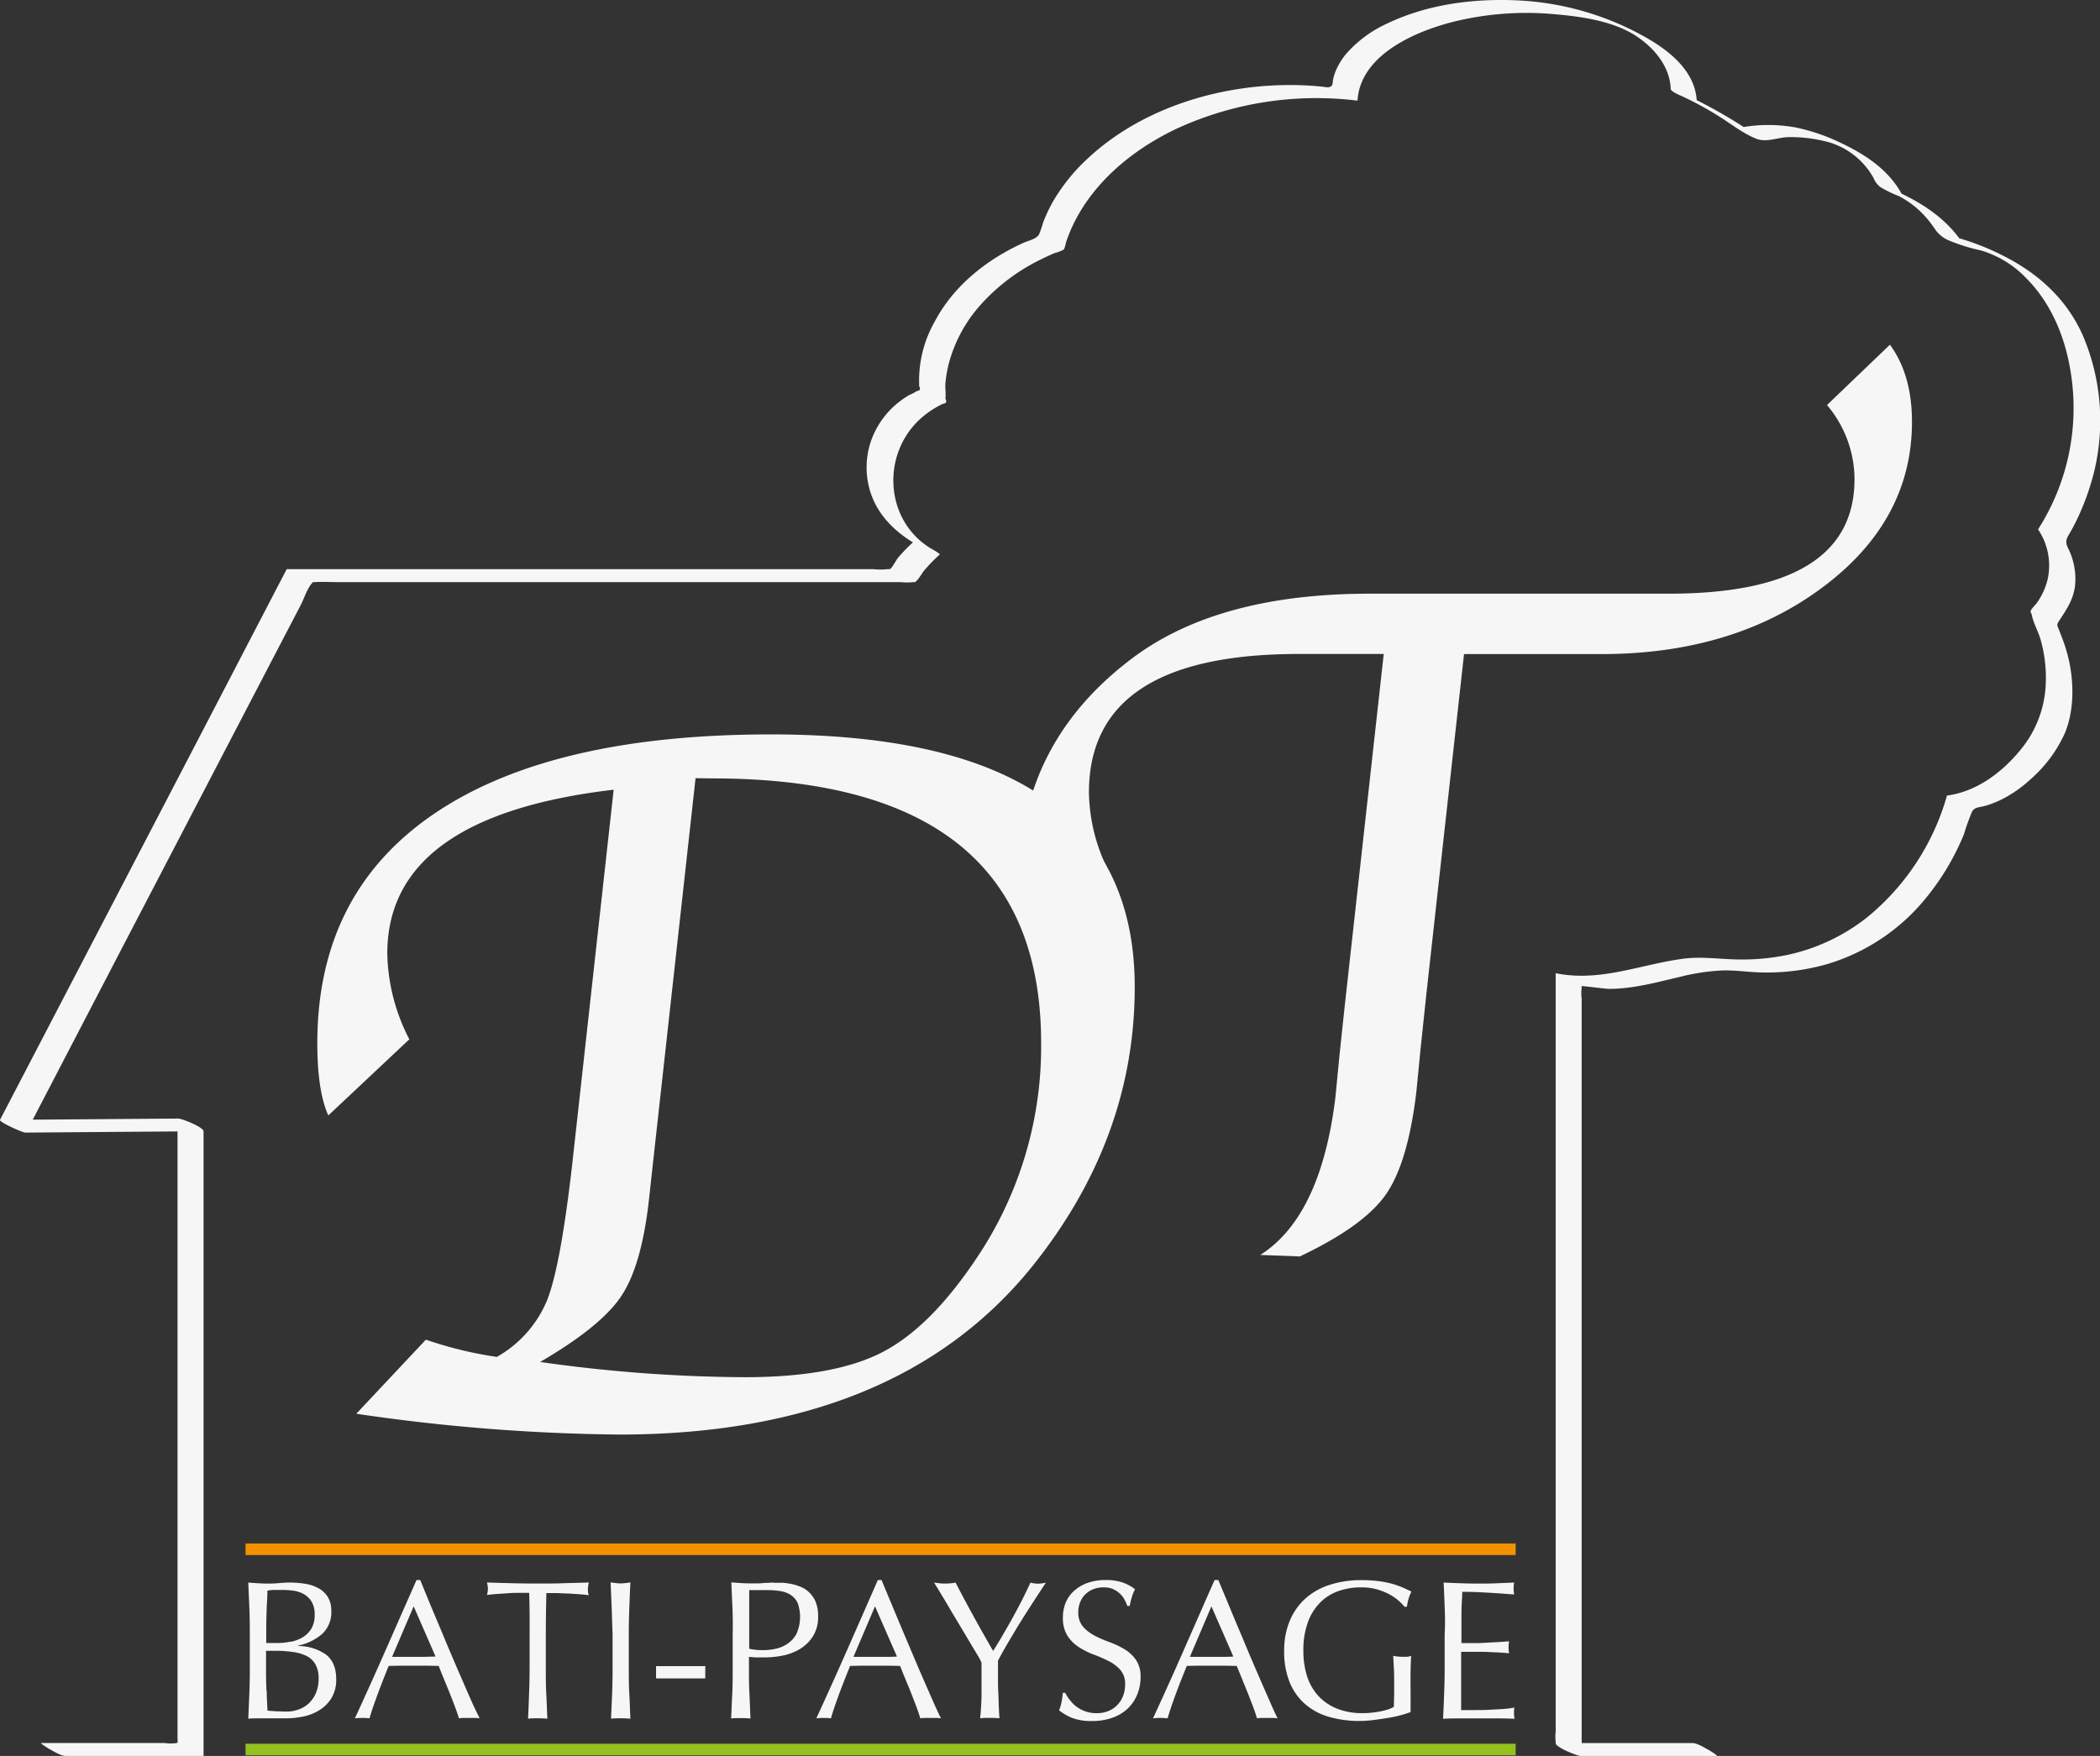 <svg xmlns="http://www.w3.org/2000/svg" viewBox="0 0 406.68 340.14"><rect x="0" y="0" width="406.68" height="340.14" fill="#333333" stroke="none"/><defs><style>.cls-1{fill:#f6f6f6;}.cls-2,.cls-3{fill:none;stroke-miterlimit:10;stroke-width:2.24px;}.cls-2{stroke:#f39200;}.cls-3{stroke:#95c11f;}</style></defs><g id="Calque_2" data-name="Calque 2"><g id="Calque_1-2" data-name="Calque 1"><path class="cls-1" d="M69,273.85,82.47,259.5a75.48,75.48,0,0,0,13.75,3.34,22.48,22.48,0,0,0,9.78-11.1q2.61-6.75,4.84-26.46l8-72.31Q75,158.12,75,184.72a37.56,37.56,0,0,0,4.27,16.6L63.58,216.07q-2.13-4.74-2.13-14,0-29.07,22.64-44.45t65.28-15.36q70.38,0,70.38,48.95,0,29.28-19.77,54-26.28,32.67-80.07,32.67A369.56,369.56,0,0,1,69,273.85ZM134.7,150.74l-8.06,72.84-1,9.12q-1.45,12.69-5.43,18.52t-15.61,12.6a288.78,288.78,0,0,0,39.66,2.95q17.18,0,26.53-4.8t18.29-18.19A73.31,73.31,0,0,0,201.62,202q0-51.22-63.71-51.22Z"/><path class="cls-1" d="M274.28,211.58q-1.65,13.77-5.95,19.87t-16.61,11.93l-7.65-.29q11.73-7.47,14.54-30.54l.84-8.61,1-9.4,7.52-67.86H251.47q-40.59,0-40.59,26.85a34.69,34.69,0,0,0,4.56,16.58l-15.8,15.12a52.12,52.12,0,0,1-2.23-14.83q0-26.65,22.19-43.14Q236.19,115,265.26,115h57.88q36,0,36-22.2a22.34,22.34,0,0,0-5.33-14.34L366,66.77q4.26,5.82,4.27,14.93,0,19.1-17.22,32t-42.53,13h-27l-7.26,65.53L275.12,203Z"/><line class="cls-2" x1="293.52" y1="300.1" x2="47.55" y2="300.1"/><line class="cls-3" x1="293.52" y1="338.89" x2="47.55" y2="338.89"/><path class="cls-1" d="M48.29,311.45c-.07-1.63-.14-3.25-.21-4.9.66.06,1.34.1,2,.14s1.36.06,2,.06a20,20,0,0,0,2-.1c.69-.06,1.36-.1,2-.1a18.81,18.81,0,0,1,3.1.25,8,8,0,0,1,2.57.89,4.86,4.86,0,0,1,1.76,1.7,5.1,5.1,0,0,1,.65,2.67,5.72,5.72,0,0,1-1.78,4.45,10.19,10.19,0,0,1-4.65,2.25v.08a9.39,9.39,0,0,1,5.38,1.65c1.31,1,2,2.59,2,4.78a6.84,6.84,0,0,1-.88,3.59,7.11,7.11,0,0,1-2.3,2.36,9.34,9.34,0,0,1-3.11,1.26,16.44,16.44,0,0,1-3.39.37c-.61,0-1.23,0-1.86,0s-1.25,0-1.85,0H49.93c-.63,0-1.24,0-1.85.08l.21-4.89q.09-2.41.09-4.95v-6.58Q48.38,313.91,48.29,311.45Zm8,6.58a7.11,7.11,0,0,0,2.36-.9,4.86,4.86,0,0,0,1.66-1.68,5.1,5.1,0,0,0,.63-2.65,4.81,4.81,0,0,0-.57-2.51,4.25,4.25,0,0,0-1.46-1.46,5.73,5.73,0,0,0-2-.69,14.88,14.88,0,0,0-2.22-.16c-.66,0-1.22,0-1.68,0s-.87.09-1.22.13c0,1.23-.11,2.44-.15,3.64s-.08,2.41-.08,3.63v2.88h2.06A12.52,12.52,0,0,0,56.24,318Zm-4.64,9.45c0,1.29.1,2.57.15,3.88l1.72.13c.67,0,1.34.05,2,.05a6.73,6.73,0,0,0,2.35-.42,5.54,5.54,0,0,0,2-1.24,5.9,5.9,0,0,0,1.34-2,7.23,7.23,0,0,0,.49-2.74,5.4,5.4,0,0,0-.59-2.7,4.1,4.1,0,0,0-1.7-1.65A8.16,8.16,0,0,0,56.7,320a22.72,22.72,0,0,0-3.46-.23H51.52v3.9C51.52,324.93,51.54,326.22,51.6,327.48Z"/><path class="cls-1" d="M83.35,310.87l2.19,5.21q1.09,2.64,2.21,5.25c.74,1.74,1.44,3.34,2.09,4.84s1.23,2.82,1.76,4,1,2.06,1.28,2.68a7.33,7.33,0,0,0-1-.08h-2a7.21,7.21,0,0,0-1,.08c-.18-.59-.42-1.3-.73-2.13s-.64-1.69-1-2.6-.74-1.82-1.13-2.76-.74-1.81-1.06-2.66l-2.49-.05c-.85,0-1.69,0-2.53,0s-1.57,0-2.33,0l-2.34.05c-.81,2-1.55,3.89-2.21,5.69s-1.17,3.28-1.5,4.46a12.33,12.33,0,0,0-1.41-.08,12.51,12.51,0,0,0-1.42.08q3.09-6.71,6-13.32t5.93-13.47h.72Q82.29,308.28,83.35,310.87Zm-7.42,10.07c.66,0,1.35,0,2.07,0s1.4,0,2.06,0l2.15,0,2.14-.06-4.24-9.72Z"/><path class="cls-1" d="M102.48,308.55H100.4c-.73,0-1.46,0-2.18.08l-2.1.14c-.69.05-1.29.11-1.82.19a4.56,4.56,0,0,0,.19-1.23,5.23,5.23,0,0,0-.19-1.19c1.68.06,3.32.1,4.93.14s3.25.06,4.94.06,3.33,0,4.94-.06,3.24-.08,4.93-.14a5.35,5.35,0,0,0-.19,1.23A4.41,4.41,0,0,0,114,309c-.53-.08-1.14-.14-1.82-.19l-2.1-.14c-.73,0-1.45-.06-2.19-.08h-2.08q-.1,3.93-.11,7.92v6.58c0,1.68,0,3.34.09,5s.13,3.24.21,4.83c-.58-.05-1.2-.08-1.87-.08s-1.29,0-1.87.08c.08-1.59.14-3.19.2-4.83s.1-3.29.1-5v-6.58Q102.6,312.48,102.48,308.55Z"/><path class="cls-1" d="M118.46,311.51c-.07-1.62-.14-3.26-.21-5,.34.06.65.1,1,.14a7,7,0,0,0,1.83,0c.31,0,.63-.08,1-.14-.08,1.7-.15,3.34-.21,5s-.1,3.28-.1,5v6.58c0,1.68,0,3.34.1,5s.13,3.24.21,4.83c-.59-.05-1.21-.08-1.87-.08s-1.29,0-1.88.08c.07-1.59.14-3.19.21-4.83s.09-3.29.09-5v-6.58C118.55,314.79,118.52,313.13,118.46,311.51Z"/><path class="cls-1" d="M136.58,322.74v2.38h-9.53v-2.38Z"/><path class="cls-1" d="M141.85,311.51c-.08-1.62-.15-3.26-.22-5,.61.06,1.23.1,1.85.14s1.25.06,1.86.06c.31,0,.68,0,1.11,0s.87,0,1.32-.06.87,0,1.28-.06.75,0,1,0,.85,0,1.41,0a13.51,13.51,0,0,1,1.79.23,9.89,9.89,0,0,1,1.85.58,5,5,0,0,1,1.66,1.11,5.47,5.47,0,0,1,1.21,1.81,7.17,7.17,0,0,1,.46,2.71,7,7,0,0,1-1.1,4.09,7.89,7.89,0,0,1-2.67,2.45,10.42,10.42,0,0,1-3.37,1.18,18.25,18.25,0,0,1-3.16.3h-1.6c-.49,0-1-.06-1.49-.11v2.11c0,1.68,0,3.34.09,5s.13,3.24.21,4.83c-.59-.05-1.21-.08-1.88-.08s-1.29,0-1.87.08c.07-1.59.14-3.19.22-4.83s.08-3.29.08-5v-6.58C141.93,314.79,141.91,313.13,141.85,311.51Zm5.94,8.13a11.07,11.07,0,0,0,2.45-.27,6.39,6.39,0,0,0,2.31-1,5.27,5.27,0,0,0,1.72-1.95,8.05,8.05,0,0,0,.22-5.87A3.79,3.79,0,0,0,153.2,309a4.92,4.92,0,0,0-2-.78,15.43,15.43,0,0,0-2.68-.21h-3.43v11.36A11.43,11.43,0,0,0,147.79,319.64Z"/><path class="cls-1" d="M182.23,332.85a7.47,7.47,0,0,0-1-.08h-2a7.35,7.35,0,0,0-1,.08q-.27-.89-.72-2.13c-.31-.83-.65-1.69-1-2.6s-.74-1.82-1.13-2.76-.73-1.81-1.07-2.66l-2.48-.05c-.85,0-1.69,0-2.53,0s-1.57,0-2.33,0l-2.34.05c-.81,2-1.56,3.89-2.22,5.69s-1.16,3.28-1.49,4.46a12.38,12.38,0,0,0-1.42-.08,12.2,12.2,0,0,0-1.41.08q3.09-6.71,6-13.32T170,306.06h.72q.91,2.22,2,4.81c.71,1.72,1.44,3.45,2.18,5.21l2.22,5.25c.74,1.74,1.43,3.34,2.09,4.84s1.23,2.82,1.76,4S181.89,332.23,182.23,332.85Zm-16.95-11.91c.66,0,1.35,0,2.06,0s1.4,0,2.07,0l2.14,0c.72,0,1.43,0,2.15-.06l-4.25-9.72Z"/><path class="cls-1" d="M189.06,320.2c-.5-.84-1.05-1.75-1.64-2.75s-1.24-2.07-1.9-3.18-1.3-2.16-1.89-3.18-1.14-1.91-1.63-2.72-.86-1.4-1.11-1.82c.35.06.7.1,1.05.14a9.31,9.31,0,0,0,2.11,0c.34,0,.7-.08,1-.14,1.15,2.23,2.32,4.41,3.5,6.56s2.44,4.36,3.77,6.68c.59-.91,1.2-1.92,1.83-3s1.28-2.21,1.92-3.37,1.25-2.29,1.84-3.45,1.13-2.3,1.64-3.4a7.28,7.28,0,0,0,1.49.2,7.36,7.36,0,0,0,1.5-.2c-1.23,1.87-2.33,3.55-3.3,5.06s-1.82,2.87-2.56,4.1-1.38,2.32-1.95,3.3-1.05,1.87-1.46,2.66c0,.94,0,1.95,0,3s0,2.11.06,3.16.06,2,.1,2.86.08,1.59.13,2.13c-.59-.05-1.21-.08-1.87-.08s-1.29,0-1.88.08a48.29,48.29,0,0,0,.27-4.83c0-1.88,0-3.87,0-5.92C189.93,321.66,189.56,321,189.06,320.2Z"/><path class="cls-1" d="M207.16,329.26a6.41,6.41,0,0,0,1.26,1.29,6.35,6.35,0,0,0,4,1.3,5.59,5.59,0,0,0,2.28-.44,5,5,0,0,0,1.72-1.19,5.18,5.18,0,0,0,1.09-1.76,6.13,6.13,0,0,0,.38-2.16,4.09,4.09,0,0,0-.9-2.79,7.19,7.19,0,0,0-2.24-1.72,26.7,26.7,0,0,0-2.89-1.27,14.87,14.87,0,0,1-2.88-1.43,7.46,7.46,0,0,1-2.24-2.2,6.38,6.38,0,0,1-.9-3.6,7.28,7.28,0,0,1,.57-2.92,6.27,6.27,0,0,1,1.67-2.28,7.82,7.82,0,0,1,2.62-1.5,10.31,10.31,0,0,1,3.44-.53,10,10,0,0,1,3.18.45,7.85,7.85,0,0,1,2.49,1.35,7.05,7.05,0,0,0-.58,1.38,18.13,18.13,0,0,0-.46,1.84h-.46a10.17,10.17,0,0,0-.51-1.17,4.44,4.44,0,0,0-.88-1.17,4.81,4.81,0,0,0-1.32-.9,4.31,4.31,0,0,0-1.84-.36,5.43,5.43,0,0,0-2,.34,4.83,4.83,0,0,0-1.57,1,4.31,4.31,0,0,0-1,1.52,4.78,4.78,0,0,0-.37,1.91,4.16,4.16,0,0,0,.9,2.83,7.69,7.69,0,0,0,2.24,1.74,22.46,22.46,0,0,0,2.89,1.26,16.36,16.36,0,0,1,2.89,1.37,7.29,7.29,0,0,1,2.23,2.05,5.65,5.65,0,0,1,.91,3.37,8.68,8.68,0,0,1-.64,3.34,7.77,7.77,0,0,1-1.83,2.73,8.22,8.22,0,0,1-3,1.8,11.59,11.59,0,0,1-4,.63,10,10,0,0,1-3.85-.63,10.77,10.77,0,0,1-2.46-1.43,8.4,8.4,0,0,0,.47-1.6,16.17,16.17,0,0,0,.25-1.81h.46A7.28,7.28,0,0,0,207.16,329.26Z"/><path class="cls-1" d="M247.43,332.85a7.47,7.47,0,0,0-1-.08h-2a7.59,7.59,0,0,0-1,.08q-.27-.89-.72-2.13c-.31-.83-.65-1.69-1-2.6s-.75-1.82-1.12-2.76-.75-1.81-1.08-2.66l-2.48-.05c-.84,0-1.69,0-2.53,0s-1.57,0-2.34,0l-2.32.05c-.83,2-1.57,3.89-2.23,5.69s-1.16,3.28-1.49,4.46a12.55,12.55,0,0,0-2.83,0q3.1-6.71,6-13.32t5.92-13.47h.73c.62,1.48,1.28,3.08,2,4.81s1.43,3.45,2.18,5.21,1.47,3.51,2.21,5.25,1.44,3.34,2.09,4.84,1.24,2.82,1.75,4S247.1,332.23,247.43,332.85Zm-17-11.91c.66,0,1.35,0,2.06,0s1.41,0,2.07,0l2.14,0c.72,0,1.43,0,2.14-.06l-4.24-9.72Z"/><path class="cls-1" d="M270.6,309.85a10.32,10.32,0,0,0-1.91-1.21,12.89,12.89,0,0,0-2.34-.85,11.36,11.36,0,0,0-2.73-.31,13.28,13.28,0,0,0-4.43.72,9.49,9.49,0,0,0-3.55,2.24,10.46,10.46,0,0,0-2.37,3.83,15.59,15.59,0,0,0-.86,5.49,16,16,0,0,0,.75,5.05,10.33,10.33,0,0,0,2.25,3.81A10,10,0,0,0,259,331a12.81,12.81,0,0,0,4.81.84c.53,0,1.1,0,1.68-.07s1.15-.13,1.7-.24a12.84,12.84,0,0,0,1.54-.38,5.61,5.61,0,0,0,1.2-.53l.06-2.3c0-.76,0-1.54,0-2.33s0-1.79-.05-2.68-.09-1.75-.14-2.57a9.2,9.2,0,0,0,1.84.19l.85,0a4.36,4.36,0,0,0,.8-.16c-.05.58-.09,1.52-.12,2.77s0,2.94,0,5c0,.52,0,1,0,1.55s0,1,0,1.55c-.54.2-1.21.42-2,.63a23.11,23.11,0,0,1-2.56.53c-.91.14-1.81.28-2.72.39a20.64,20.64,0,0,1-2.46.17,21.17,21.17,0,0,1-6.14-.82,12,12,0,0,1-4.66-2.55,11.26,11.26,0,0,1-2.94-4.28,15.77,15.77,0,0,1-1-5.93,14.88,14.88,0,0,1,1.07-5.8,12.07,12.07,0,0,1,3-4.3,12.93,12.93,0,0,1,4.72-2.68,19.6,19.6,0,0,1,6.15-.92,25.5,25.5,0,0,1,3.46.21,18.82,18.82,0,0,1,2.68.55,16.32,16.32,0,0,1,2,.73c.59.26,1.11.51,1.57.73a6.59,6.59,0,0,0-.55,1.38,7.6,7.6,0,0,0-.32,1.56H272A10.52,10.52,0,0,0,270.6,309.85Z"/><path class="cls-1" d="M279.78,311.45c-.06-1.63-.13-3.25-.21-4.9,1.15.06,2.29.1,3.42.14s2.28.06,3.43.06,2.28,0,3.41-.06,2.26-.08,3.4-.14a5.63,5.63,0,0,0-.11,1.16,5.51,5.51,0,0,0,.11,1.14c-.81-.05-1.56-.1-2.24-.16l-2.14-.14-2.47-.14q-1.33-.06-3.21-.06c0,.83-.06,1.61-.1,2.34s-.05,1.58-.05,2.52,0,2,0,2.92,0,1.65,0,2.14c1.12,0,2.12,0,3,0s1.7-.06,2.45-.1l2-.11,1.78-.13a6.47,6.47,0,0,0-.11,1.18,6.2,6.2,0,0,0,.11,1.14q-1-.1-2.31-.18c-.88,0-1.76-.09-2.64-.1l-2.49,0-1.85,0c0,.23,0,.48,0,.75s0,.61,0,1v3.79c0,1.46,0,2.65,0,3.6s0,1.65,0,2.14h2.68c1,0,1.93,0,2.85-.06s1.81-.08,2.64-.15a17.94,17.94,0,0,0,2.16-.28,3.19,3.19,0,0,0-.09.59c0,.21,0,.41,0,.59a3.9,3.9,0,0,0,.11,1c-1.14-.05-2.28-.08-3.42-.08h-6.94c-1.15,0-2.31,0-3.49.08q.12-2.44.21-4.89c.06-1.61.1-3.26.1-4.95v-6.58C279.88,314.75,279.84,313.09,279.78,311.45Z"/><path class="cls-1" d="M12.76,340.14H39.29l.13,0v-121c0-.8-4.2-2.48-4.92-2.47l-30.08.23-4.29,0,4.92,2.47,18.72-36L53.65,126l4.62-8.86c.63-1.23,1.23-3.18,2.18-4.2.26-.28-.08-.14.59-.18,1.4-.09,2.85,0,4.25,0H174.48a10.52,10.52,0,0,0,2.38,0c.09,0,.22,0,.3,0,.61-.27,1.35-1.7,1.83-2.27a32.19,32.19,0,0,1,3-3.08c.11-.11-1.12-.83-1.14-.84-9.33-5.1-10.4-18-2.89-25.19a18.06,18.06,0,0,1,4.17-2.93l.52-.25c.6-.06.74-.38.43-1,.14-.89-.07-1.95,0-2.88a25.39,25.39,0,0,1,.6-3.66A27.78,27.78,0,0,1,189.94,59a38,38,0,0,1,11.53-8.7c.92-.46,1.85-.89,2.8-1.29a6.87,6.87,0,0,0,1.76-.69,5.22,5.22,0,0,0,.4-1.34,30,30,0,0,1,2.51-5.57c4.25-7.35,11.25-12.82,18.83-16.44a64.78,64.78,0,0,1,35-5.49l.12,0c.57-9,11.52-13.55,19-15.37a59.13,59.13,0,0,1,18.89-1.38c5.15.43,11.23,1.25,15.69,4,3.69,2.32,6.91,6,7.08,10.51,0,.52,2.1,1.35,2.39,1.49a66.17,66.17,0,0,1,7,3.83c2.38,1.49,4.54,3.26,7.17,4.31,2,.79,4.15-.27,6.24-.31a28.07,28.07,0,0,1,7.84,1,14.57,14.57,0,0,1,8.65,6.95,4.23,4.23,0,0,0,1.25,1.69A22.35,22.35,0,0,0,367.76,38a17.89,17.89,0,0,1,5.52,4.46c.65.75,1.18,1.56,1.76,2.36a6.38,6.38,0,0,0,2.65,1.87,36.51,36.51,0,0,0,6,1.84,19.94,19.94,0,0,1,8.64,5.29c5.19,5.19,7.89,12.21,8.84,19.39a43.54,43.54,0,0,1-6.48,29.32l.06.11a12.49,12.49,0,0,1,1.76,9.71,13.31,13.31,0,0,1-2.09,4.48c-.25.37-1.16,1.2-1.18,1.59,0,.21.18.46.22.66.32,1.63,1.28,3.25,1.73,4.87a26.63,26.63,0,0,1,1,7.94A21.31,21.31,0,0,1,391,145.59c-3.52,4.2-8.29,7.72-13.83,8.5l-.12,0a46.93,46.93,0,0,1-15.38,23.53A37.43,37.43,0,0,1,346,185a42.9,42.9,0,0,1-9.59.85c-3.6-.07-7.06-.62-10.66-.11-8.26,1.15-15.88,4.48-24.36,2.8l-.12,0V335.41a8.28,8.28,0,0,0,0,2,1.13,1.13,0,0,1,0,.26c0,.8,4.19,2.48,4.91,2.48h26.29c.37,0-1.46-1.11-1.6-1.19-.86-.45-2.16-1.32-3.19-1.32H301.38l4.92,2.48V193.42a7.15,7.15,0,0,1,0-2c0-.1-.06-.32,0-.4s4.63.53,5.25.53c4.82,0,9.46-1.32,14.12-2.41A41.76,41.76,0,0,1,333.2,188c2.67-.13,5.32.32,8,.37A42.36,42.36,0,0,0,354,186.71a39,39,0,0,0,18.78-12.52,48.5,48.5,0,0,0,5.76-8.71c.65-1.27,1.25-2.56,1.79-3.87a41.67,41.67,0,0,1,1.58-4.4c.5-.88,1.41-.81,2.33-1.06a18.08,18.08,0,0,0,3.06-1.13,24.12,24.12,0,0,0,5.85-4,26.09,26.09,0,0,0,6.72-9c1.76-4.21,1.78-9.38.86-13.79a30.57,30.57,0,0,0-1.33-4.5c-.21-.58-.45-1.16-.67-1.74-.33-.84-.5-.93,0-1.69,1.42-2.16,2.72-4,3.1-6.69a13.22,13.22,0,0,0-1.38-7.52c-.64-1.43-.15-1.89.54-3.11s1.17-2.2,1.69-3.34a49.05,49.05,0,0,0,2.82-8.09,42,42,0,0,0-2.09-26.44c-3.19-7.28-8.86-12.32-15.91-15.79a48.81,48.81,0,0,0-12-4.14l4.86,2.36c-3.5-5.66-9.41-9.08-15.46-11.48l3.68,2.07C366,33,361.27,29.92,356.27,27.58a36.65,36.65,0,0,0-8.64-2.91,29.39,29.39,0,0,0-11.06.14L341.21,27a97,97,0,0,0-15-8.75l2.39,1.49c-.23-6.16-5.68-10.21-10.62-12.91A55.73,55.73,0,0,0,294,.08c-8.52-.42-17.52.73-25.28,4.44a23.45,23.45,0,0,0-8,5.88,12.92,12.92,0,0,0-2.06,3.37,9.86,9.86,0,0,0-.53,1.78,3.85,3.85,0,0,1-.14.92c-.43.7-1.34.37-2.08.3-15.87-1.56-33.76,3-45.51,14.16a36.1,36.1,0,0,0-6.42,8,29.61,29.61,0,0,0-2,4.25,17.42,17.42,0,0,1-.76,2.21c-.52.93-2,1.18-3,1.64-7.07,3.19-13.55,8.31-17.2,15.26A23.06,23.06,0,0,0,178,74.43l0,.36c.32.57.17.89-.43.95a9.53,9.53,0,0,1-1.52.8,18.14,18.14,0,0,0-2.76,2,16.55,16.55,0,0,0-4,5.37,15.74,15.74,0,0,0-.15,12.94c1.78,4,5.12,6.86,8.91,8.94l-1.13-.84a32.19,32.19,0,0,0-3,3.08c-.4.47-1.14,2-1.59,2.22-.12,0-.32,0-.45,0a13,13,0,0,1-2.72,0H55.65l-.13,0-18.72,36L6.85,203.77,0,216.92c-.22.41,4.35,2.48,4.91,2.47L35,219.16l4.29,0-4.91-2.48V336.83a2.35,2.35,0,0,1,0,.7c-.13.27.25-.08-.15.1a7.78,7.78,0,0,1-2.36,0H8c-.37,0,1.46,1.11,1.6,1.19.86.45,2.17,1.32,3.19,1.32Z"/></g></g></svg>
